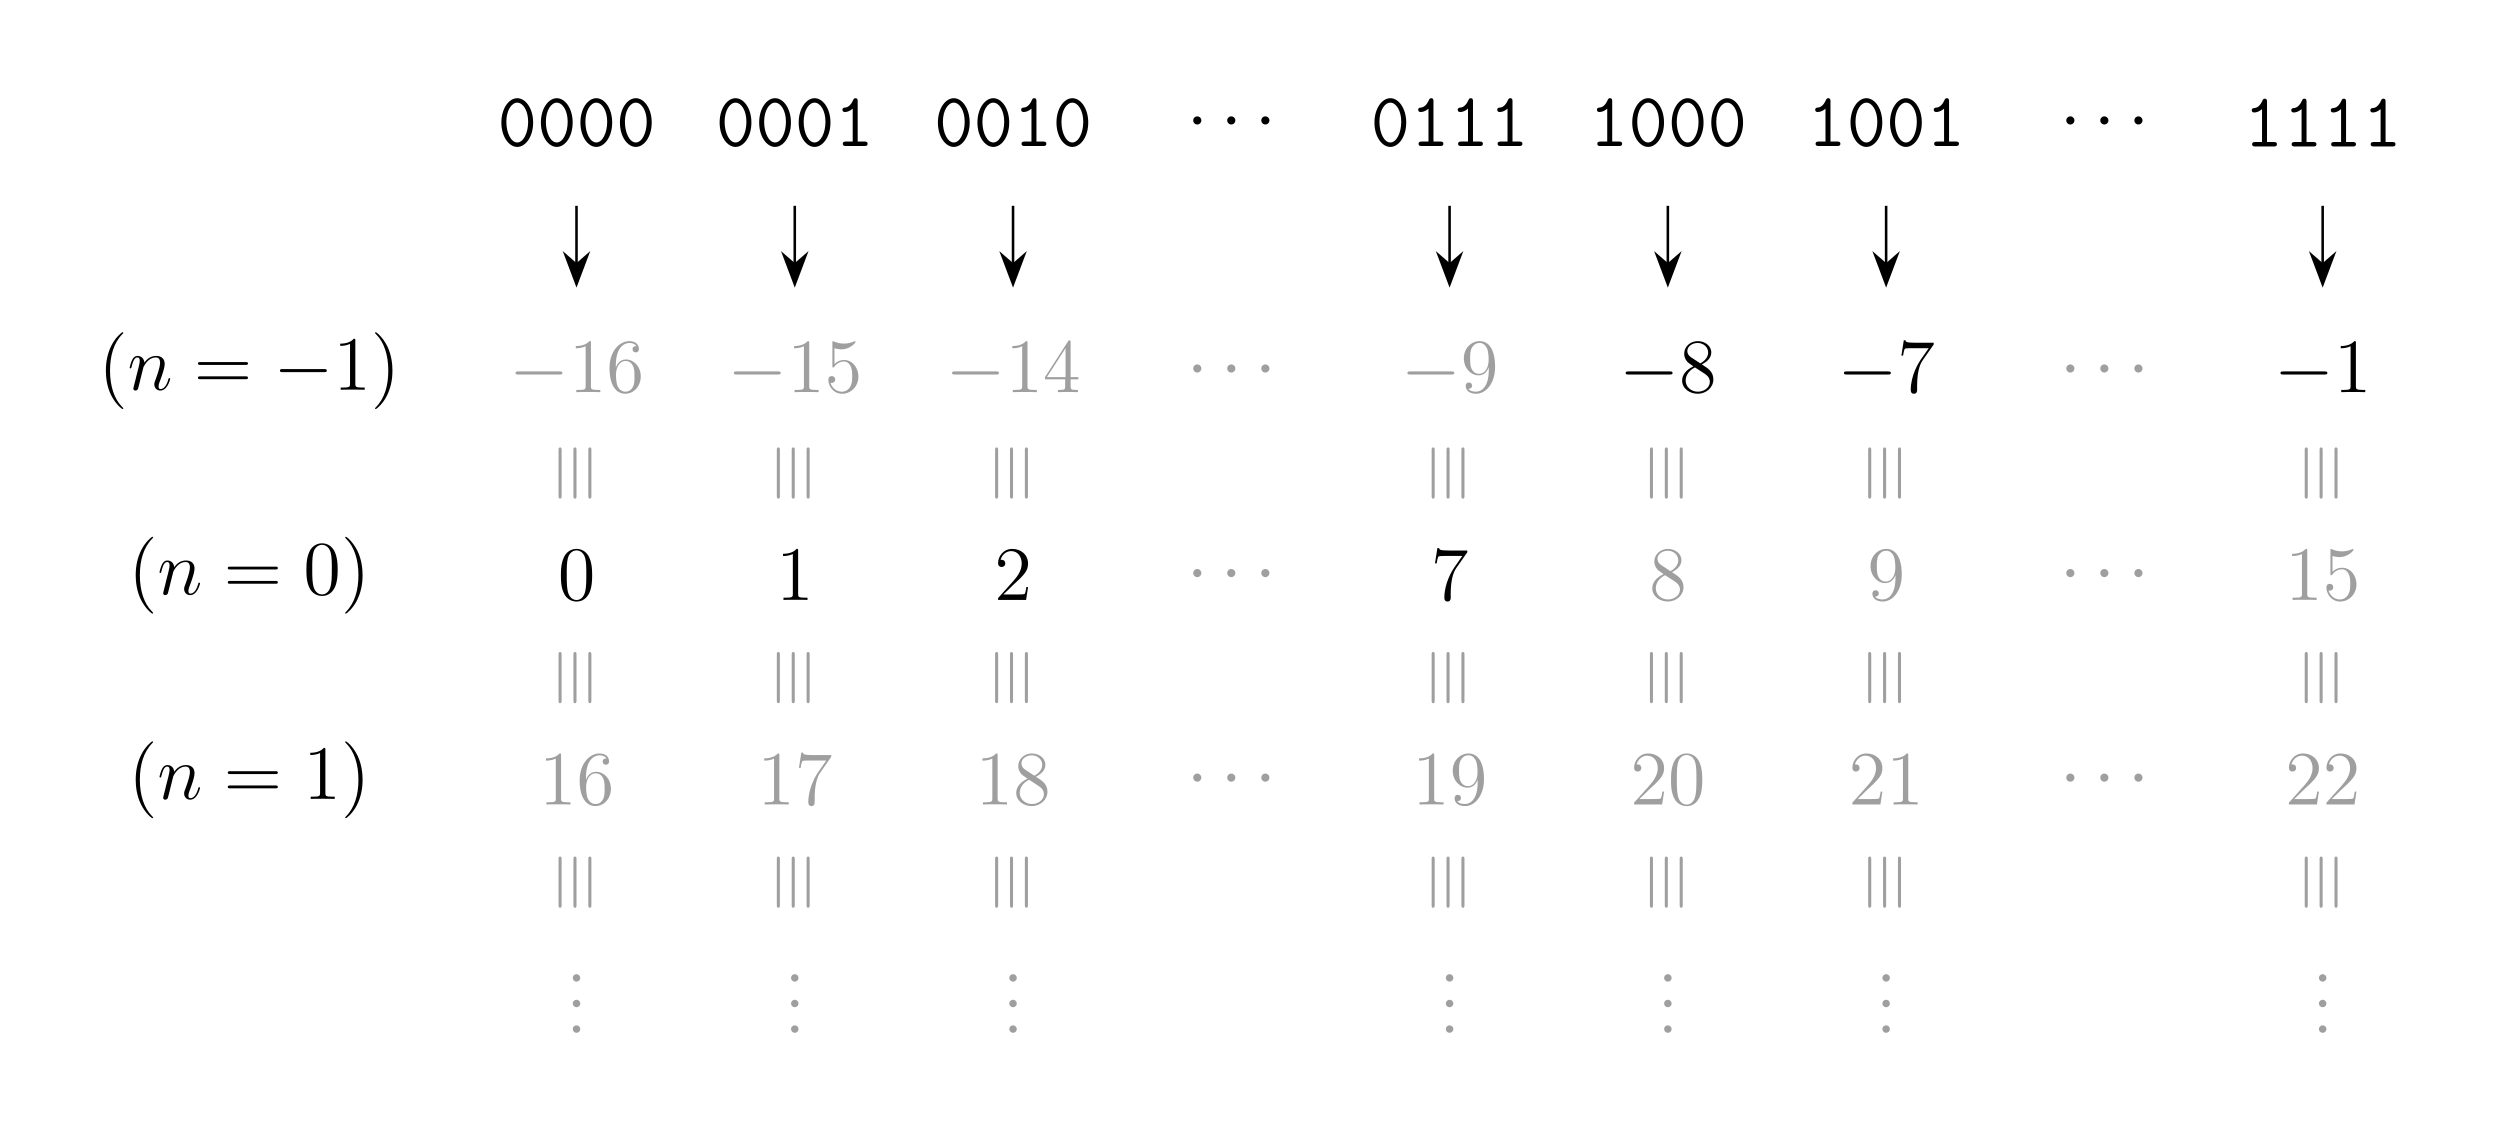 <svg xmlns="http://www.w3.org/2000/svg" xmlns:xlink="http://www.w3.org/1999/xlink" width="389.61pt" height="176.3pt" viewBox="0 0 389.61 176.3"><defs><path id="p" d="M3.887 2.906c0-.036 0-.06-.203-.263C2.488 1.435 1.818-.538 1.818-2.978c0-2.32.562-4.318 1.95-5.729.119-.108.119-.131.119-.167 0-.072-.06-.096-.108-.096-.155 0-1.136.861-1.722 2.033-.61 1.208-.885 2.488-.885 3.959 0 1.064.168 2.488.79 3.767.705 1.436 1.686 2.213 1.817 2.213.048 0 .108-.024.108-.096"/><path id="s" d="M3.373-2.978c0-.909-.12-2.392-.79-3.78C1.878-8.192.897-8.97.765-8.97c-.047 0-.107.024-.107.096 0 .036 0 .06.203.263C2.057-7.403 2.727-5.43 2.727-2.99c0 2.32-.562 4.318-1.95 5.729-.12.107-.12.131-.12.167 0 .072.06.096.108.096.156 0 1.137-.861 1.723-2.033.61-1.22.885-2.512.885-3.947"/><path id="g" d="M2.2-.586a.58.58 0 0 0-.573-.574.577.577 0 0 0-.586.574.58.58 0 1 0 1.16 0"/><path id="b" d="M7.882-2.75c.203 0 .418 0 .418-.24s-.215-.24-.418-.24h-6.47c-.204 0-.42 0-.42.24s.216.24.42.24z"/><path id="o" d="M2.296-2.99c0-.347-.287-.634-.634-.634s-.633.287-.633.634.287.634.633.634.634-.287.634-.634"/><path id="e" d="M8.205-5.071c.203 0 .43 0 .43-.24s-.215-.238-.418-.238h-7.14c-.204 0-.42 0-.42.239s.24.239.431.239zm.012 4.64c.203 0 .418 0 .418-.239s-.227-.239-.43-.239H1.088c-.191 0-.43 0-.43.24s.215.238.418.238zm0-2.32c.203 0 .418 0 .418-.239s-.215-.24-.418-.24h-7.14c-.204 0-.42 0-.42.24s.216.24.42.24z"/><path id="q" d="M2.464-3.504c.024-.072.323-.67.765-1.053a1.74 1.74 0 0 1 1.184-.478c.479 0 .646.359.646.837 0 .682-.49 2.045-.73 2.691-.107.287-.167.443-.167.658 0 .538.37.969.945.969 1.112 0 1.53-1.759 1.53-1.83 0-.06-.047-.108-.119-.108-.107 0-.12.036-.18.24C6.065-.599 5.61-.12 5.144-.12c-.12 0-.311-.012-.311-.394 0-.3.131-.658.203-.826.24-.657.742-1.997.742-2.679 0-.717-.419-1.255-1.328-1.255-1.064 0-1.626.753-1.842 1.052-.036-.682-.526-1.052-1.052-1.052-.383 0-.646.227-.85.634C.49-4.21.324-3.492.324-3.444s.048.107.131.107c.096 0 .108-.012.18-.287.191-.73.407-1.411.885-1.411.275 0 .37.191.37.55 0 .263-.119.73-.203 1.1l-.335 1.292c-.047.227-.179.765-.239.98C1.03-.8.897-.238.897-.178c0 .167.132.299.311.299a.46.46 0 0 0 .407-.252c.024-.06.131-.478.191-.717l.263-1.077z"/><path id="f" d="M5.358-3.827c0-.993-.06-1.962-.49-2.87-.49-.993-1.352-1.256-1.938-1.256-.693 0-1.543.346-1.985 1.34C.61-5.86.49-5.12.49-3.828c0 1.16.084 2.033.515 2.882A2.13 2.13 0 0 0 2.918.251c1.04 0 1.639-.622 1.986-1.315.43-.897.454-2.07.454-2.763M2.918.012c-.382 0-1.16-.215-1.387-1.519-.132-.718-.132-1.627-.132-2.464 0-.98 0-1.865.192-2.571.203-.801.813-1.172 1.327-1.172.455 0 1.148.275 1.376 1.303.155.682.155 1.627.155 2.44 0 .802 0 1.71-.131 2.44C4.09-.215 3.337.012 2.918.012"/><path id="c" d="M3.444-7.666c0-.275 0-.287-.239-.287-.287.323-.885.765-2.117.765v.347c.275 0 .873 0 1.531-.311v6.231c0 .43-.036.574-1.088.574h-.37V0c.322-.024 1.482-.024 1.877-.024s1.543 0 1.866.024v-.347h-.371C3.48-.347 3.444-.49 3.444-.92z"/><path id="l" d="M5.262-2.01H5c-.036.204-.131.862-.25 1.053-.085.108-.766.108-1.125.108H1.41c.323-.275 1.053-1.04 1.364-1.328 1.818-1.674 2.487-2.296 2.487-3.48 0-1.375-1.088-2.296-2.475-2.296S.586-6.77.586-5.741c0 .61.526.61.562.61.251 0 .562-.18.562-.562 0-.335-.227-.562-.562-.562-.107 0-.131 0-.167.012.227-.813.873-1.364 1.65-1.364 1.017 0 1.639.85 1.639 1.95 0 1.017-.586 1.902-1.268 2.667L.586-.287V0h4.365z"/><path id="k" d="M4.318-7.786c0-.227 0-.287-.168-.287-.096 0-.131 0-.227.144l-3.6 5.585v.347h3.145V-.91c0 .443-.024.562-.897.562h-.239V0c.275-.024 1.22-.024 1.555-.024s1.292 0 1.567.024v-.347h-.24c-.86 0-.896-.12-.896-.562v-1.088h1.208v-.347H4.318zm-.79.933v4.509H.622z"/><path id="i" d="M1.53-6.853c.515.167.934.18 1.065.18 1.352 0 2.213-.993 2.213-1.16 0-.049-.024-.108-.096-.108-.024 0-.048 0-.155.047a3.9 3.9 0 0 1-1.555.323c-.79 0-1.352-.239-1.579-.335-.083-.035-.107-.035-.12-.035-.095 0-.095.071-.095.263v3.552c0 .215 0 .287.143.287.06 0 .072-.012.192-.156.335-.49.897-.777 1.495-.777.634 0 .945.586 1.04.79.204.466.216 1.052.216 1.506s0 1.136-.335 1.675c-.263.43-.73.73-1.256.73-.79 0-1.567-.539-1.782-1.412.06.024.131.036.191.036.204 0 .527-.12.527-.526 0-.335-.228-.527-.527-.527-.215 0-.526.108-.526.574 0 1.017.813 2.177 2.14 2.177 1.352 0 2.536-1.136 2.536-2.655 0-1.423-.956-2.607-2.212-2.607-.682 0-1.208.299-1.52.634z"/><path id="d" d="M1.471-4.162c0-3.026 1.471-3.504 2.117-3.504.43 0 .861.131 1.088.49-.143 0-.598 0-.598.49 0 .263.18.49.49.49.3 0 .503-.179.503-.526 0-.621-.454-1.231-1.495-1.231C2.069-7.953.49-6.411.49-3.78.49-.49 1.926.25 2.942.25c1.304 0 2.416-1.136 2.416-2.69 0-1.592-1.112-2.656-2.308-2.656-1.065 0-1.46.921-1.579 1.256zm1.471 4.09c-.753 0-1.112-.67-1.22-.92-.107-.312-.227-.898-.227-1.735 0-.945.43-2.129 1.507-2.129.658 0 1.005.443 1.184.85.191.442.191 1.04.191 1.554 0 .61 0 1.148-.227 1.603-.299.574-.73.777-1.208.777"/><path id="j" d="M5.681-7.427v-.275H2.799c-1.448 0-1.471-.156-1.52-.383h-.262L.646-5.693h.263c.036-.215.143-.957.299-1.088.096-.072.993-.072 1.16-.072h2.536L3.636-5.035C3.313-4.57 2.105-2.607 2.105-.36c0 .132 0 .61.49.61.503 0 .503-.466.503-.622v-.598c0-1.782.287-3.17.849-3.97z"/><path id="m" d="M3.564-4.318c.598-.322 1.471-.873 1.471-1.877 0-1.04-1.004-1.758-2.105-1.758-1.184 0-2.117.873-2.117 1.961 0 .407.12.813.455 1.22.131.155.143.167.98.753C1.088-3.48.49-2.679.49-1.806.49-.538 1.698.251 2.918.251c1.328 0 2.44-.98 2.44-2.236 0-1.22-.861-1.758-1.794-2.333M1.938-5.394c-.156-.108-.634-.419-.634-1.005 0-.777.813-1.267 1.614-1.267.861 0 1.627.622 1.627 1.483 0 .73-.526 1.315-1.22 1.698zM2.5-3.851l1.447.945c.31.203.86.574.86 1.303 0 .91-.92 1.531-1.877 1.531-1.016 0-1.89-.741-1.89-1.734 0-.933.682-1.686 1.46-2.045"/><path id="n" d="M4.377-3.48c0 2.822-1.255 3.408-1.973 3.408-.287 0-.921-.036-1.22-.454h.072c.084.024.514-.048.514-.49 0-.264-.18-.491-.49-.491s-.503.203-.503.514c0 .742.598 1.244 1.639 1.244 1.495 0 2.942-1.59 2.942-4.186 0-3.217-1.34-4.018-2.392-4.018C1.65-7.953.49-6.853.49-5.274S1.603-2.62 2.8-2.62c.885 0 1.34-.646 1.578-1.256zm-1.53.622c-.754 0-1.077-.61-1.185-.838-.19-.454-.19-1.028-.19-1.566 0-.67 0-1.244.31-1.735.215-.323.538-.67 1.184-.67.682 0 1.029.599 1.148.874.24.586.24 1.602.24 1.782 0 1.004-.455 2.153-1.508 2.153"/><path id="r" d="M8.073-3.875c.167 0 .383 0 .383-.215 0-.228-.204-.228-.383-.228H1.029c-.168 0-.383 0-.383.216 0 .227.203.227.383.227zm0 2.225c.167 0 .383 0 .383-.216 0-.227-.204-.227-.383-.227H1.029c-.168 0-.383 0-.383.215 0 .228.203.228.383.228z"/><path id="h" d="M5.179-.347c0-.347-.323-.347-.49-.347H3.635V-6.96c0-.18 0-.49-.347-.49-.203 0-.275.108-.347.263-.227.514-.622 1.148-1.256 1.196-.179.012-.43.036-.43.347 0 .203.12.347.383.347.67 0 1.184-.503 1.22-.527v5.131H1.805c-.167 0-.49 0-.49.347s.323.347.49.347h2.882c.168 0 .49 0 .49-.347"/><path id="a" d="M5.55-3.648c0-2.224-1.185-3.803-2.476-3.803C1.77-7.451.598-5.848.598-3.66.598-1.435 1.782.144 3.074.144c1.303 0 2.475-1.603 2.475-3.792m-.778-.131c0 1.77-.753 3.229-1.698 3.229S1.375-1.997 1.375-3.78s.826-2.977 1.699-2.977S4.772-5.561 4.772-3.78"/></defs><g transform="translate(59.686 75.656)scale(1)"><use xlink:href="#a" x="17.851" y="-52.902"/><use xlink:href="#a" x="24.011" y="-52.902"/><use xlink:href="#a" x="30.17" y="-52.902"/><use xlink:href="#a" x="36.329" y="-52.902"/></g><path fill="none" stroke="#000" stroke-miterlimit="10" stroke-width=".399" d="M89.844 32.075v9.086"/><path d="m89.844 44.263 1.682-4.468-1.682 1.466-1.682-1.466Z"/><path fill="none" stroke="#000" stroke-miterlimit="10" stroke-width=".399" d="m89.844 44.263 1.682-4.468-1.682 1.466-1.682-1.466Z"/><g fill="#9f9f9f" transform="translate(61.498 114.017)scale(1)"><use xlink:href="#b" x="17.851" y="-52.902"/><use xlink:href="#c" x="27.154" y="-52.902"/><use xlink:href="#d" x="33.002" y="-52.902"/></g><use xlink:href="#e" x="23.398" y="-52.902" fill="#9f9f9f" transform="rotate(-90 123.63 -21.869)scale(1)"/><use xlink:href="#f" x="17.851" y="-52.902" transform="translate(69.073 146.396)scale(1)"/><g fill="#9f9f9f"><use xlink:href="#e" x="23.398" y="-52.902" transform="rotate(-90 139.57 -5.928)scale(1)"/><g transform="translate(66.147 178.277)scale(1)"><use xlink:href="#c" x="17.851" y="-52.902"/><use xlink:href="#d" x="23.7" y="-52.902"/></g><use xlink:href="#e" x="23.398" y="-52.902" transform="rotate(-90 155.51 10.012)scale(1)"/><g transform="translate(70.374 213.86)scale(1)"><use xlink:href="#g" x="17.851" y="-60.875"/><use xlink:href="#g" x="17.851" y="-56.889"/><use xlink:href="#g" x="17.851" y="-52.902"/></g></g><g transform="translate(93.702 75.656)scale(1)"><use xlink:href="#a" x="17.851" y="-52.902"/><use xlink:href="#a" x="24.011" y="-52.902"/><use xlink:href="#a" x="30.17" y="-52.902"/><use xlink:href="#h" x="36.329" y="-52.902"/></g><path fill="none" stroke="#000" stroke-miterlimit="10" stroke-width=".399" d="M123.86 32.075v9.086"/><path d="m123.86 44.263 1.682-4.468-1.682 1.466-1.682-1.466Z"/><path fill="none" stroke="#000" stroke-miterlimit="10" stroke-width=".399" d="m123.86 44.263 1.682-4.468-1.682 1.466-1.682-1.466Z"/><g fill="#9f9f9f" transform="translate(95.514 114.017)scale(1)"><use xlink:href="#b" x="17.851" y="-52.902"/><use xlink:href="#c" x="27.154" y="-52.902"/><use xlink:href="#i" x="33.002" y="-52.902"/></g><use xlink:href="#e" x="23.398" y="-52.902" fill="#9f9f9f" transform="rotate(-90 140.637 -38.877)scale(1)"/><use xlink:href="#c" x="17.851" y="-52.902" transform="translate(103.09 146.396)scale(1)"/><g fill="#9f9f9f"><use xlink:href="#e" x="23.398" y="-52.902" transform="rotate(-90 156.578 -22.936)scale(1)"/><g transform="translate(100.163 178.277)scale(1)"><use xlink:href="#c" x="17.851" y="-52.902"/><use xlink:href="#j" x="23.7" y="-52.902"/></g><use xlink:href="#e" x="23.398" y="-52.902" transform="rotate(-90 172.518 -6.996)scale(1)"/><g transform="translate(104.39 213.86)scale(1)"><use xlink:href="#g" x="17.851" y="-60.875"/><use xlink:href="#g" x="17.851" y="-56.889"/><use xlink:href="#g" x="17.851" y="-52.902"/></g></g><g transform="translate(127.718 75.656)scale(1)"><use xlink:href="#a" x="17.851" y="-52.902"/><use xlink:href="#a" x="24.011" y="-52.902"/><use xlink:href="#h" x="30.17" y="-52.902"/><use xlink:href="#a" x="36.329" y="-52.902"/></g><path fill="none" stroke="#000" stroke-miterlimit="10" stroke-width=".399" d="M157.876 32.075v9.086"/><path d="m157.876 44.263 1.682-4.468-1.682 1.466-1.682-1.466Z"/><path fill="none" stroke="#000" stroke-miterlimit="10" stroke-width=".399" d="m157.876 44.263 1.682-4.468-1.682 1.466-1.682-1.466Z"/><g fill="#9f9f9f" transform="translate(129.53 114.017)scale(1)"><use xlink:href="#b" x="17.851" y="-52.902"/><use xlink:href="#c" x="27.154" y="-52.902"/><use xlink:href="#k" x="33.002" y="-52.902"/></g><use xlink:href="#e" x="23.398" y="-52.902" fill="#9f9f9f" transform="rotate(-90 157.645 -55.885)scale(1)"/><use xlink:href="#l" x="17.851" y="-52.902" transform="translate(137.106 146.396)scale(1)"/><g fill="#9f9f9f"><use xlink:href="#e" x="23.398" y="-52.902" transform="rotate(-90 173.586 -39.944)scale(1)"/><g transform="translate(134.179 178.277)scale(1)"><use xlink:href="#c" x="17.851" y="-52.902"/><use xlink:href="#m" x="23.7" y="-52.902"/></g><use xlink:href="#e" x="23.398" y="-52.902" transform="rotate(-90 189.526 -24.004)scale(1)"/><g transform="translate(138.406 213.86)scale(1)"><use xlink:href="#g" x="17.851" y="-60.875"/><use xlink:href="#g" x="17.851" y="-56.889"/><use xlink:href="#g" x="17.851" y="-52.902"/></g></g><g transform="translate(195.751 75.656)scale(1)"><use xlink:href="#a" x="17.851" y="-52.902"/><use xlink:href="#h" x="24.011" y="-52.902"/><use xlink:href="#h" x="30.17" y="-52.902"/><use xlink:href="#h" x="36.329" y="-52.902"/></g><path fill="none" stroke="#000" stroke-miterlimit="10" stroke-width=".399" d="M225.909 32.075v9.086"/><path d="m225.909 44.263 1.682-4.468-1.682 1.466-1.682-1.466Z"/><path fill="none" stroke="#000" stroke-miterlimit="10" stroke-width=".399" d="m225.909 44.263 1.682-4.468-1.682 1.466-1.682-1.466Z"/><g fill="#9f9f9f" transform="translate(200.489 114.017)scale(1)"><use xlink:href="#b" x="17.851" y="-52.902"/><use xlink:href="#n" x="27.154" y="-52.902"/></g><use xlink:href="#e" x="23.398" y="-52.902" fill="#9f9f9f" transform="rotate(-90 191.662 -89.901)scale(1)"/><use xlink:href="#j" x="17.851" y="-52.902" transform="translate(205.138 146.396)scale(1)"/><g fill="#9f9f9f"><use xlink:href="#e" x="23.398" y="-52.902" transform="rotate(-90 207.602 -73.96)scale(1)"/><g transform="translate(202.212 178.277)scale(1)"><use xlink:href="#c" x="17.851" y="-52.902"/><use xlink:href="#n" x="23.7" y="-52.902"/></g><use xlink:href="#e" x="23.398" y="-52.902" transform="rotate(-90 223.543 -58.02)scale(1)"/><g transform="translate(206.439 213.86)scale(1)"><use xlink:href="#g" x="17.851" y="-60.875"/><use xlink:href="#g" x="17.851" y="-56.889"/><use xlink:href="#g" x="17.851" y="-52.902"/></g></g><g transform="translate(229.767 75.656)scale(1)"><use xlink:href="#h" x="17.851" y="-52.902"/><use xlink:href="#a" x="24.011" y="-52.902"/><use xlink:href="#a" x="30.17" y="-52.902"/><use xlink:href="#a" x="36.329" y="-52.902"/></g><path fill="none" stroke="#000" stroke-miterlimit="10" stroke-width=".399" d="M259.925 32.075v9.086"/><path d="m259.925 44.263 1.682-4.468-1.682 1.466-1.682-1.466Z"/><path fill="none" stroke="#000" stroke-miterlimit="10" stroke-width=".399" d="m259.925 44.263 1.682-4.468-1.682 1.466-1.682-1.466Z"/><g transform="translate(234.505 114.017)scale(1)"><use xlink:href="#b" x="17.851" y="-52.902"/><use xlink:href="#m" x="27.154" y="-52.902"/></g><g fill="#9f9f9f"><use xlink:href="#e" x="23.398" y="-52.902" transform="rotate(-90 208.67 -106.91)scale(1)"/><use xlink:href="#m" x="17.851" y="-52.902" transform="translate(239.154 146.396)scale(1)"/><use xlink:href="#e" x="23.398" y="-52.902" transform="rotate(-90 224.61 -90.969)scale(1)"/><g transform="translate(236.228 178.277)scale(1)"><use xlink:href="#l" x="17.851" y="-52.902"/><use xlink:href="#f" x="23.7" y="-52.902"/></g><use xlink:href="#e" x="23.398" y="-52.902" transform="rotate(-90 240.55 -75.028)scale(1)"/><g transform="translate(240.455 213.86)scale(1)"><use xlink:href="#g" x="17.851" y="-60.875"/><use xlink:href="#g" x="17.851" y="-56.889"/><use xlink:href="#g" x="17.851" y="-52.902"/></g></g><g transform="translate(263.783 75.656)scale(1)"><use xlink:href="#h" x="17.851" y="-52.902"/><use xlink:href="#a" x="24.011" y="-52.902"/><use xlink:href="#a" x="30.17" y="-52.902"/><use xlink:href="#h" x="36.329" y="-52.902"/></g><path fill="none" stroke="#000" stroke-miterlimit="10" stroke-width=".399" d="M293.941 32.075v9.086"/><path d="m293.941 44.263 1.682-4.468-1.682 1.466-1.682-1.466Z"/><path fill="none" stroke="#000" stroke-miterlimit="10" stroke-width=".399" d="m293.941 44.263 1.682-4.468-1.682 1.466-1.682-1.466Z"/><g transform="translate(268.521 114.017)scale(1)"><use xlink:href="#b" x="17.851" y="-52.902"/><use xlink:href="#j" x="27.154" y="-52.902"/></g><g fill="#9f9f9f"><use xlink:href="#e" x="23.398" y="-52.902" transform="rotate(-90 225.678 -123.917)scale(1)"/><use xlink:href="#n" x="17.851" y="-52.902" transform="translate(273.171 146.396)scale(1)"/><use xlink:href="#e" x="23.398" y="-52.902" transform="rotate(-90 241.618 -107.977)scale(1)"/><g transform="translate(270.244 178.277)scale(1)"><use xlink:href="#l" x="17.851" y="-52.902"/><use xlink:href="#c" x="23.7" y="-52.902"/></g><use xlink:href="#e" x="23.398" y="-52.902" transform="rotate(-90 257.559 -92.036)scale(1)"/><g transform="translate(274.471 213.86)scale(1)"><use xlink:href="#g" x="17.851" y="-60.875"/><use xlink:href="#g" x="17.851" y="-56.889"/><use xlink:href="#g" x="17.851" y="-52.902"/></g></g><g transform="translate(331.815 75.728)scale(1)"><use xlink:href="#h" x="17.851" y="-52.902"/><use xlink:href="#h" x="24.011" y="-52.902"/><use xlink:href="#h" x="30.17" y="-52.902"/><use xlink:href="#h" x="36.329" y="-52.902"/></g><path fill="none" stroke="#000" stroke-miterlimit="10" stroke-width=".399" d="M361.973 32.075v9.086"/><path d="m361.973 44.263 1.682-4.468-1.682 1.466-1.682-1.466Z"/><path fill="none" stroke="#000" stroke-miterlimit="10" stroke-width=".399" d="m361.973 44.263 1.682-4.468-1.682 1.466-1.682-1.466Z"/><g transform="translate(336.554 114.017)scale(1)"><use xlink:href="#b" x="17.851" y="-52.902"/><use xlink:href="#c" x="27.154" y="-52.902"/></g><g fill="#9f9f9f"><use xlink:href="#e" x="23.398" y="-52.902" transform="rotate(-90 259.694 -157.933)scale(1)"/><g transform="translate(338.276 146.396)scale(1)"><use xlink:href="#c" x="17.851" y="-52.902"/><use xlink:href="#i" x="23.7" y="-52.902"/></g><use xlink:href="#e" x="23.398" y="-52.902" transform="rotate(-90 275.634 -141.993)scale(1)"/><g transform="translate(338.276 178.277)scale(1)"><use xlink:href="#l" x="17.851" y="-52.902"/><use xlink:href="#l" x="23.7" y="-52.902"/></g><use xlink:href="#e" x="23.398" y="-52.902" transform="rotate(-90 291.575 -126.052)scale(1)"/><g transform="translate(342.503 213.86)scale(1)"><use xlink:href="#g" x="17.851" y="-60.875"/><use xlink:href="#g" x="17.851" y="-56.889"/><use xlink:href="#g" x="17.851" y="-52.902"/></g></g><g transform="translate(167.075 74.661)scale(1)"><use xlink:href="#o" x="17.851" y="-52.902"/><use xlink:href="#o" x="23.149" y="-52.902"/><use xlink:href="#o" x="28.46" y="-52.902"/></g><g fill="#9f9f9f"><g transform="translate(167.075 113.32)scale(1)"><use xlink:href="#o" x="17.851" y="-52.902"/><use xlink:href="#o" x="23.149" y="-52.902"/><use xlink:href="#o" x="28.46" y="-52.902"/></g><g transform="translate(167.075 145.201)scale(1)"><use xlink:href="#o" x="17.851" y="-52.902"/><use xlink:href="#o" x="23.149" y="-52.902"/><use xlink:href="#o" x="28.46" y="-52.902"/></g><g transform="translate(167.075 177.082)scale(1)"><use xlink:href="#o" x="17.851" y="-52.902"/><use xlink:href="#o" x="23.149" y="-52.902"/><use xlink:href="#o" x="28.46" y="-52.902"/></g></g><g transform="translate(303.139 74.661)scale(1)"><use xlink:href="#o" x="17.851" y="-52.902"/><use xlink:href="#o" x="23.149" y="-52.902"/><use xlink:href="#o" x="28.46" y="-52.902"/></g><g fill="#9f9f9f"><g transform="translate(303.139 113.32)scale(1)"><use xlink:href="#o" x="17.851" y="-52.902"/><use xlink:href="#o" x="23.149" y="-52.902"/><use xlink:href="#o" x="28.46" y="-52.902"/></g><g transform="translate(303.139 145.201)scale(1)"><use xlink:href="#o" x="17.851" y="-52.902"/><use xlink:href="#o" x="23.149" y="-52.902"/><use xlink:href="#o" x="28.46" y="-52.902"/></g><g transform="translate(303.139 177.082)scale(1)"><use xlink:href="#o" x="17.851" y="-52.902"/><use xlink:href="#o" x="23.149" y="-52.902"/><use xlink:href="#o" x="28.46" y="-52.902"/></g></g><g transform="translate(-2.522 113.646)scale(1)"><use xlink:href="#p" x="17.851" y="-52.902"/><use xlink:href="#q" x="22.408" y="-52.902"/><use xlink:href="#r" x="32.721" y="-52.902"/><use xlink:href="#b" x="45.151" y="-52.902"/><use xlink:href="#c" x="54.454" y="-52.902"/><use xlink:href="#s" x="60.309" y="-52.902"/></g><g transform="translate(2.127 145.527)scale(1)"><use xlink:href="#p" x="17.851" y="-52.902"/><use xlink:href="#q" x="22.408" y="-52.902"/><use xlink:href="#r" x="32.721" y="-52.902"/><use xlink:href="#f" x="45.136" y="-52.902"/><use xlink:href="#s" x="51.006" y="-52.902"/></g><g transform="translate(2.127 177.408)scale(1)"><use xlink:href="#p" x="17.851" y="-52.902"/><use xlink:href="#q" x="22.408" y="-52.902"/><use xlink:href="#r" x="32.721" y="-52.902"/><use xlink:href="#c" x="45.136" y="-52.902"/><use xlink:href="#s" x="51.006" y="-52.902"/></g></svg>